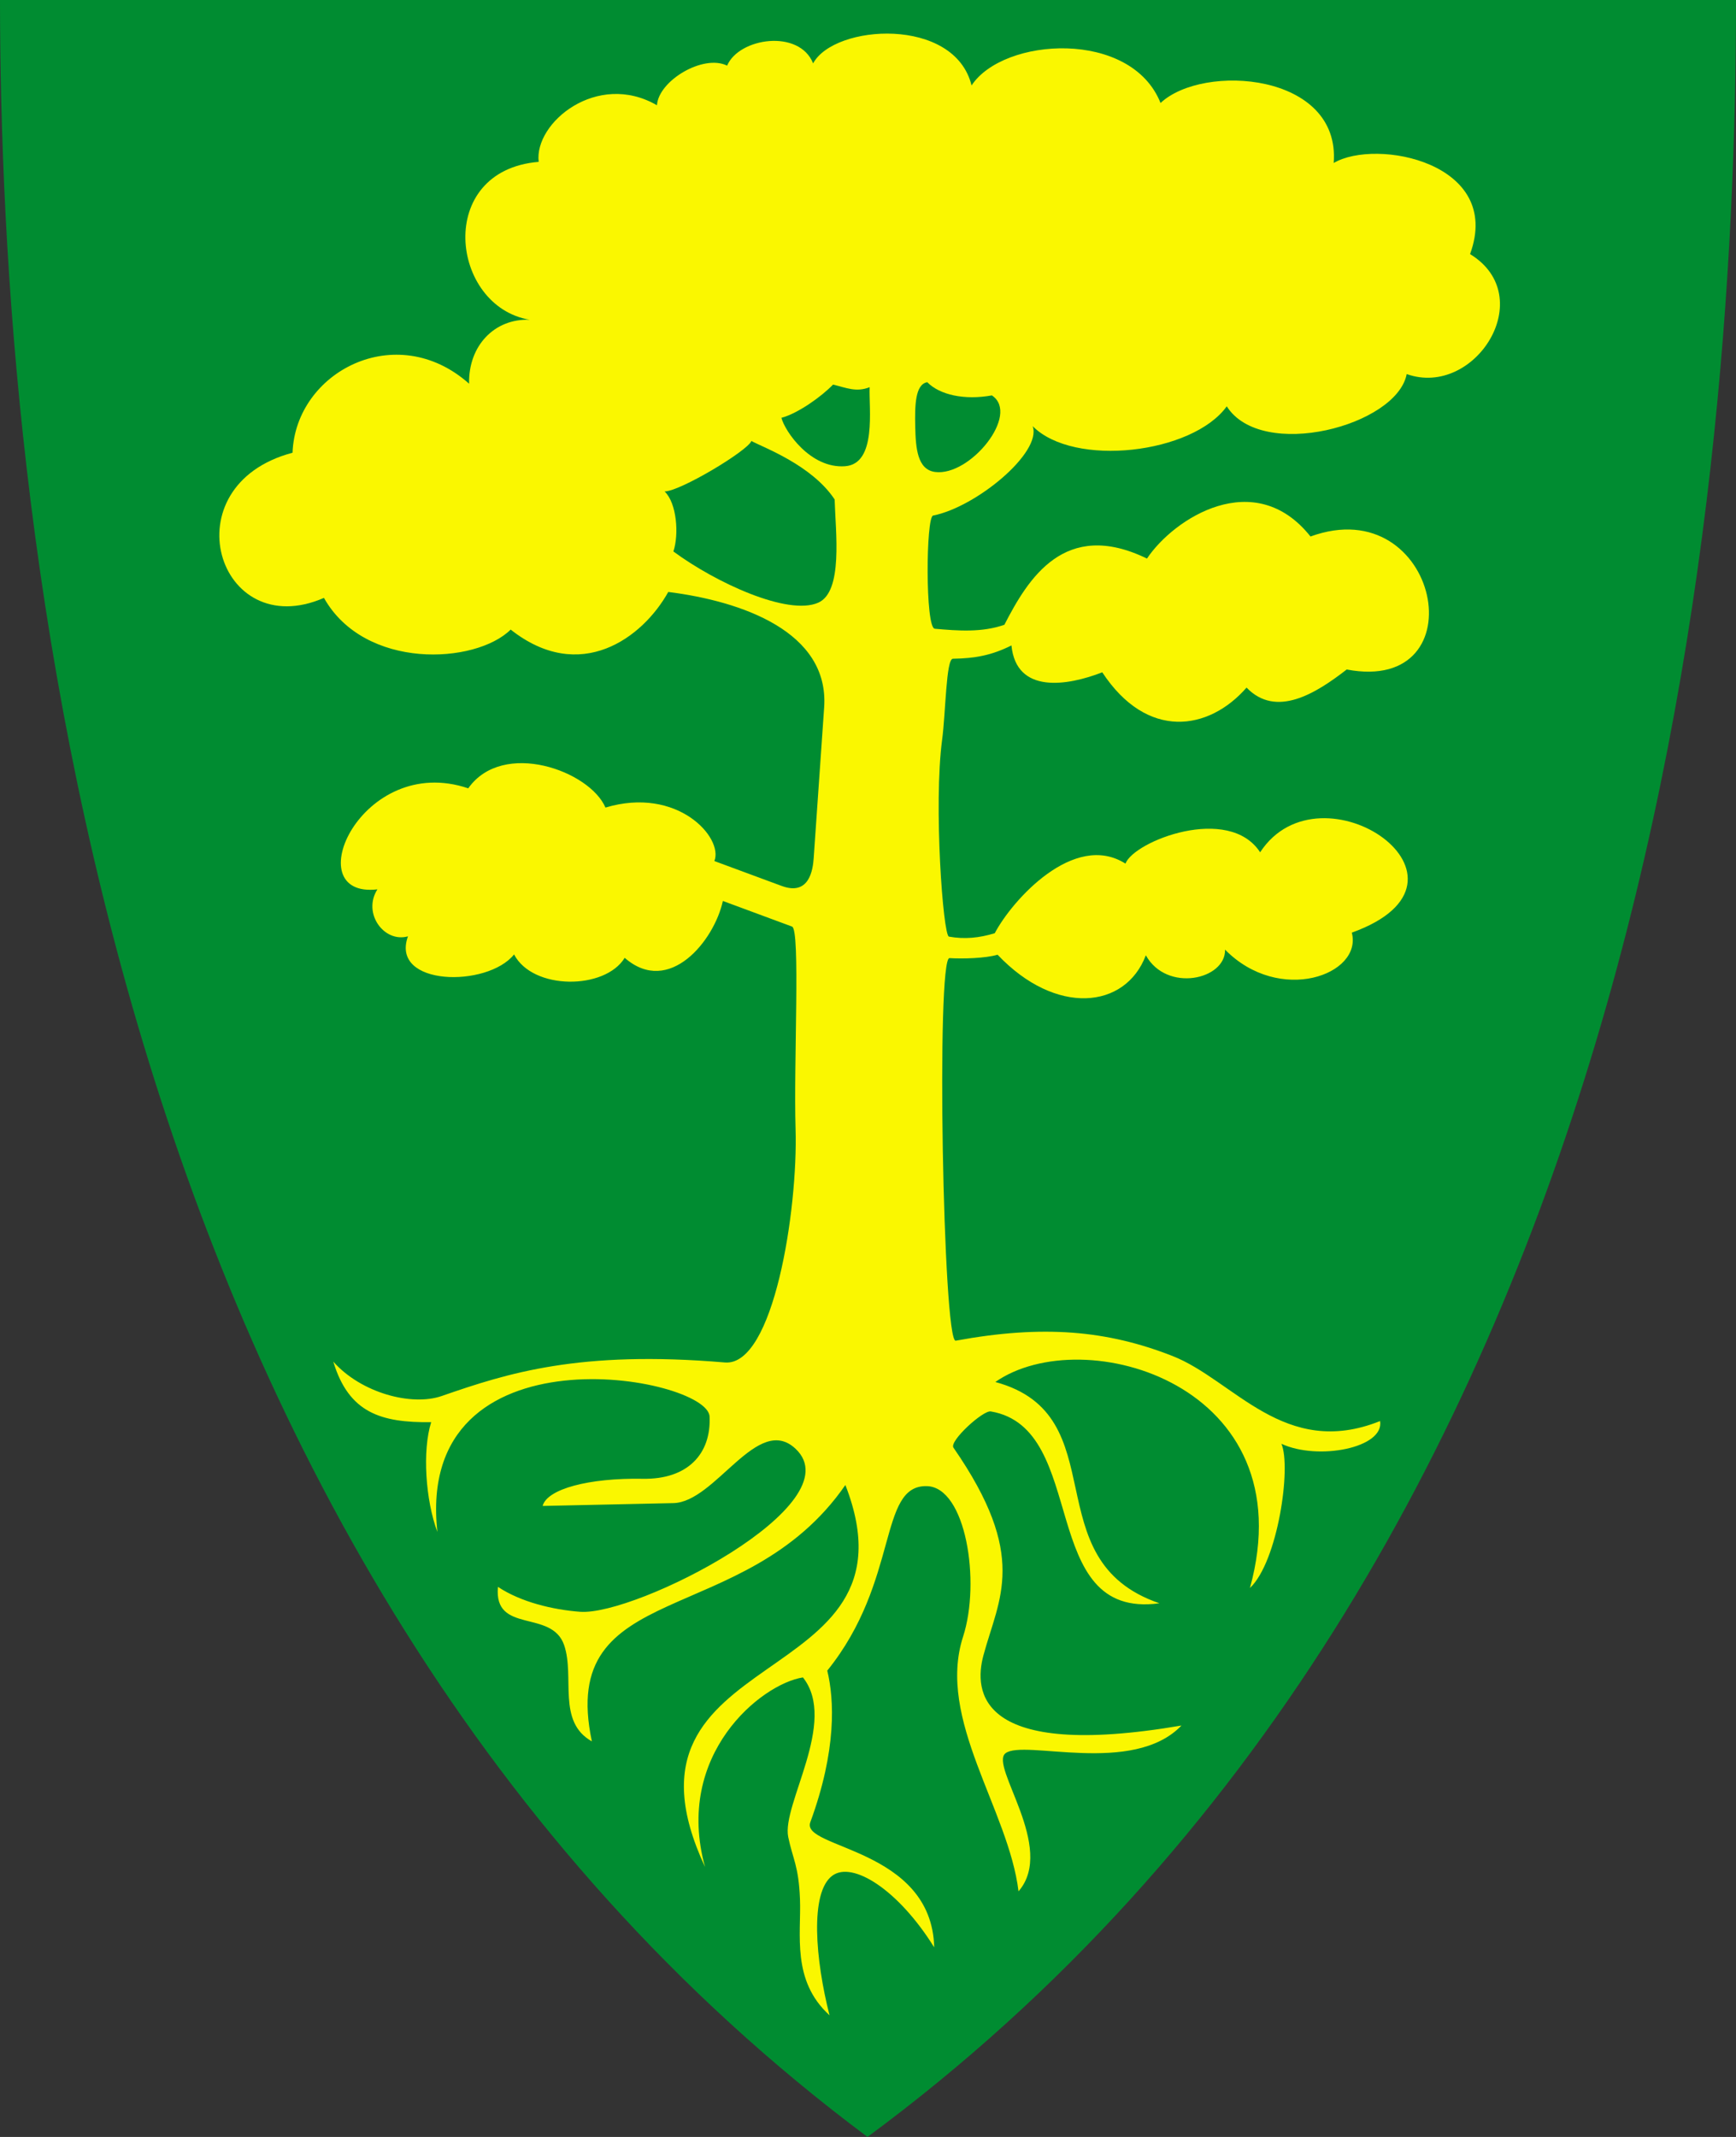 <?xml version="1.0" encoding="UTF-8" standalone="no"?>
<!-- Created with Inkscape (http://www.inkscape.org/) -->

<svg
 xmlns:dc="http://purl.org/dc/elements/1.1/"
 xmlns:cc="http://creativecommons.org/ns#"
 xmlns:rdf="http://www.w3.org/1999/02/22-rdf-syntax-ns#"
 xmlns:svg="http://www.w3.org/2000/svg"
 xmlns="http://www.w3.org/2000/svg"
 version="1.1"
 width="390"
 height="480"
 id="svg4228">
<rect width="100%" height="100%" fill="#333333" stroke="none"/>
<defs
 id="defs4232" />
<path
 d="M 0,0 C 130,0 260,0 390,0 389.99,114.998 370.786,350.147 194.888,479.998 20.791,350.089 0.081,115.022 0,0 z"
 id="path4240-0"
 style="fill:#008c31;fill-opacity:1;stroke:none" />
<path
 d="m 74.873,305.847 c 6.248,7.055 17.614,10.067 24.363,7.723 14.808,-5.143 30.929,-10.305 63.61,-7.534 10.96,0.929 16.432,-34.349 15.883,-52.435 -0.455,-14.982 1.111,-44.771 -0.794,-45.477 l -15.54,-5.752 c -1.919,8.881 -12.057,21.504 -22.055,12.775 -4.416,7.231 -20.654,7.297 -24.852,-0.763 -5.98,7.494 -27.907,7.184 -23.835,-4.068 -5.37,1.519 -10.283,-5.197 -6.864,-10.551 -18.313,2.14 -3.608,-30.811 20.403,-22.691 7.787,-11.033 27.328,-3.916 30.826,4.322 16.197,-4.861 26.553,6.786 24.47,12.013 l 15.127,5.593 c 6.189,2.289 7.002,-3.629 7.182,-6.229 l 2.352,-33.877 c 1.179,-16.989 -18.516,-23.858 -35.021,-25.932 -5.744,10.338 -19.814,20.762 -35.403,8.453 -7.874,7.787 -32.789,9.151 -41.949,-7.119 -23.936,10.411 -34.868,-25.252 -7.055,-32.606 0.656,-18.145 23.278,-30.065 39.661,-15.508 -0.181,-8.531 5.718,-14.667 13.602,-14.364 -17.843,-3.014 -21.326,-33.527 2.034,-35.466 -1.057,-8.783 13.154,-20.466 26.568,-12.712 0.361,-5.545 10.436,-11.536 15.763,-8.898 2.665,-6.282 16.216,-8.271 19.322,-0.508 4.749,-8.815 31.783,-10.568 35.593,4.958 7.163,-10.871 35.849,-12.649 42.458,3.941 9.55,-8.991 40.479,-6.792 38.898,13.475 9.548,-5.628 38.132,-0.047 30.636,20.466 15.621,9.558 1.112,32.381 -14.237,26.949 -2.216,11.636 -32.587,19.576 -40.424,7.246 -7.663,10.651 -34.35,13.805 -43.602,4.449 2.139,5.927 -12.711,18.193 -22.373,20.085 -1.61,0.315 -1.78,25.234 0.381,25.424 5.265,0.463 10.586,0.871 15.636,-0.89 5.28,-10.249 13.487,-23.904 32.034,-14.873 6.024,-9.025 24.174,-20.751 36.737,-4.958 28.959,-10.536 38.056,35.571 8.136,29.873 -6.963,5.409 -15.859,10.958 -22.5,4.068 -8.501,9.734 -22.355,11.855 -32.415,-3.432 -7.843,3.04 -19.319,4.939 -20.403,-6.038 -4.471,2.234 -8.207,2.911 -13.157,2.987 -1.534,0.024 -1.61,12.119 -2.415,18.178 -1.943,14.626 0.208,43.999 1.525,44.237 3.459,0.625 6.764,0.319 10.297,-0.763 3.886,-7.397 17.813,-22.932 29.364,-15.636 1.903,-5.05 23.197,-13.359 30.254,-2.542 13.658,-20.88 53.193,6.297 20.593,18.051 2.463,9.454 -16.243,16.257 -28.475,3.814 0.162,6.741 -13.09,9.719 -17.797,1.271 -4.576,12.108 -20.234,13.663 -33.305,-0.127 -2.773,0.819 -7.866,0.94 -10.805,0.763 -3.01,-0.182 -1.462,86.458 1.398,85.932 19.69,-3.622 34.03,-2.309 48.686,3.432 13.804,5.407 25.137,23.245 46.653,14.619 0.984,6.046 -13.968,8.915 -22.167,5.109 2.248,5.254 -0.79,26.457 -7.07,32.391 12.592,-45.757 -37.469,-60.05 -57.203,-46.271 27.487,7.431 8.386,39.964 36.864,49.703 -27.617,3.8 -15.653,-39.349 -37.881,-43.093 -1.758,-0.296 -9.391,6.69 -8.39,8.136 16.954,24.475 10.207,33.758 6.737,46.653 -2.141,7.958 -1.533,23.633 44.492,15.763 -10.906,11.36 -35.409,3.037 -39.534,6.229 -3.672,2.841 11.44,21.184 2.924,31.017 -2.23,-18.381 -18.464,-38.634 -12.458,-57.203 3.993,-12.345 0.634,-33.592 -8.136,-33.814 -11.015,-0.278 -6.071,21.249 -22.373,41.441 1.572,6.488 2.147,17.845 -3.814,34.068 -2.189,5.958 27.288,5.72 27.839,28.093 -8.096,-13.013 -18.358,-19.415 -22.869,-16.115 -5.146,3.765 -3.805,19.007 -0.648,31.369 -8.586,-7.808 -6.332,-18.231 -6.64,-26.089 -0.295,-7.533 -1.612,-8.963 -2.639,-13.953 -1.496,-7.272 11.215,-25.86 3.305,-35.847 -9.352,1.453 -28.983,17.316 -21.992,42.585 -23.686,-50.847 49.864,-38.745 31.525,-85.805 -22.669,32.797 -64.826,20.615 -56.949,57.585 -7.899,-4.431 -3.785,-14.459 -6.229,-21.61 -2.787,-8.158 -15.859,-2.403 -14.873,-13.093 5.186,3.437 12.335,5.126 18.432,5.593 12.561,0.962 61.67,-24.14 48.432,-36.61 -8.532,-8.038 -17.954,11.998 -27.458,12.203 l -29.364,0.636 c 0.987,-3.81 10.388,-6.319 22.5,-6.102 10.129,0.181 15.392,-5.644 15,-13.983 -0.424,-9.037 -66.344,-21.092 -61.144,25.932 -2.679,-7.159 -3.407,-18.288 -1.398,-24.661 -11.256,0.128 -18.495,-2.06 -21.992,-13.602 z"
 id="path3638"
 style="fill:#faf700;fill-opacity:1;stroke:none" />
<path
 d="m 168.807,99.061 c -0.905,2.239 -16.072,11.337 -19.505,11.326 2.779,2.654 3.24,9.721 1.978,13.483 9.436,6.969 25.708,14.518 32.539,11.505 5.624,-2.48 3.895,-15.82 3.685,-23.191 -5.119,-7.715 -15.961,-11.651 -18.696,-13.123 z"
 id="path4285"
 style="fill:#008c31;fill-opacity:1;stroke:none" />
<path
 d="m 195.368,86.971 c -3.026,1.191 -5.198,0.137 -8.225,-0.584 -2.561,2.668 -7.911,6.501 -11.595,7.461 0.792,3.047 6.5,11.437 14.292,10.876 7.213,-0.519 5.319,-13.048 5.528,-17.753 z"
 id="path4287"
 style="fill:#008c31;fill-opacity:1;stroke:none" />
<path
 d="m 208.312,85.848 c 2.781,2.853 8.372,4.085 14.517,2.966 6.425,4.254 -4.913,18.257 -12.777,17.198 -3.951,-0.532 -4.339,-5.312 -4.442,-10.184 -0.099,-4.696 -0.037,-9.49 2.702,-9.98 z"
 id="path4289"
 style="fill:#008c31;fill-opacity:1;stroke:none" />
</svg>
